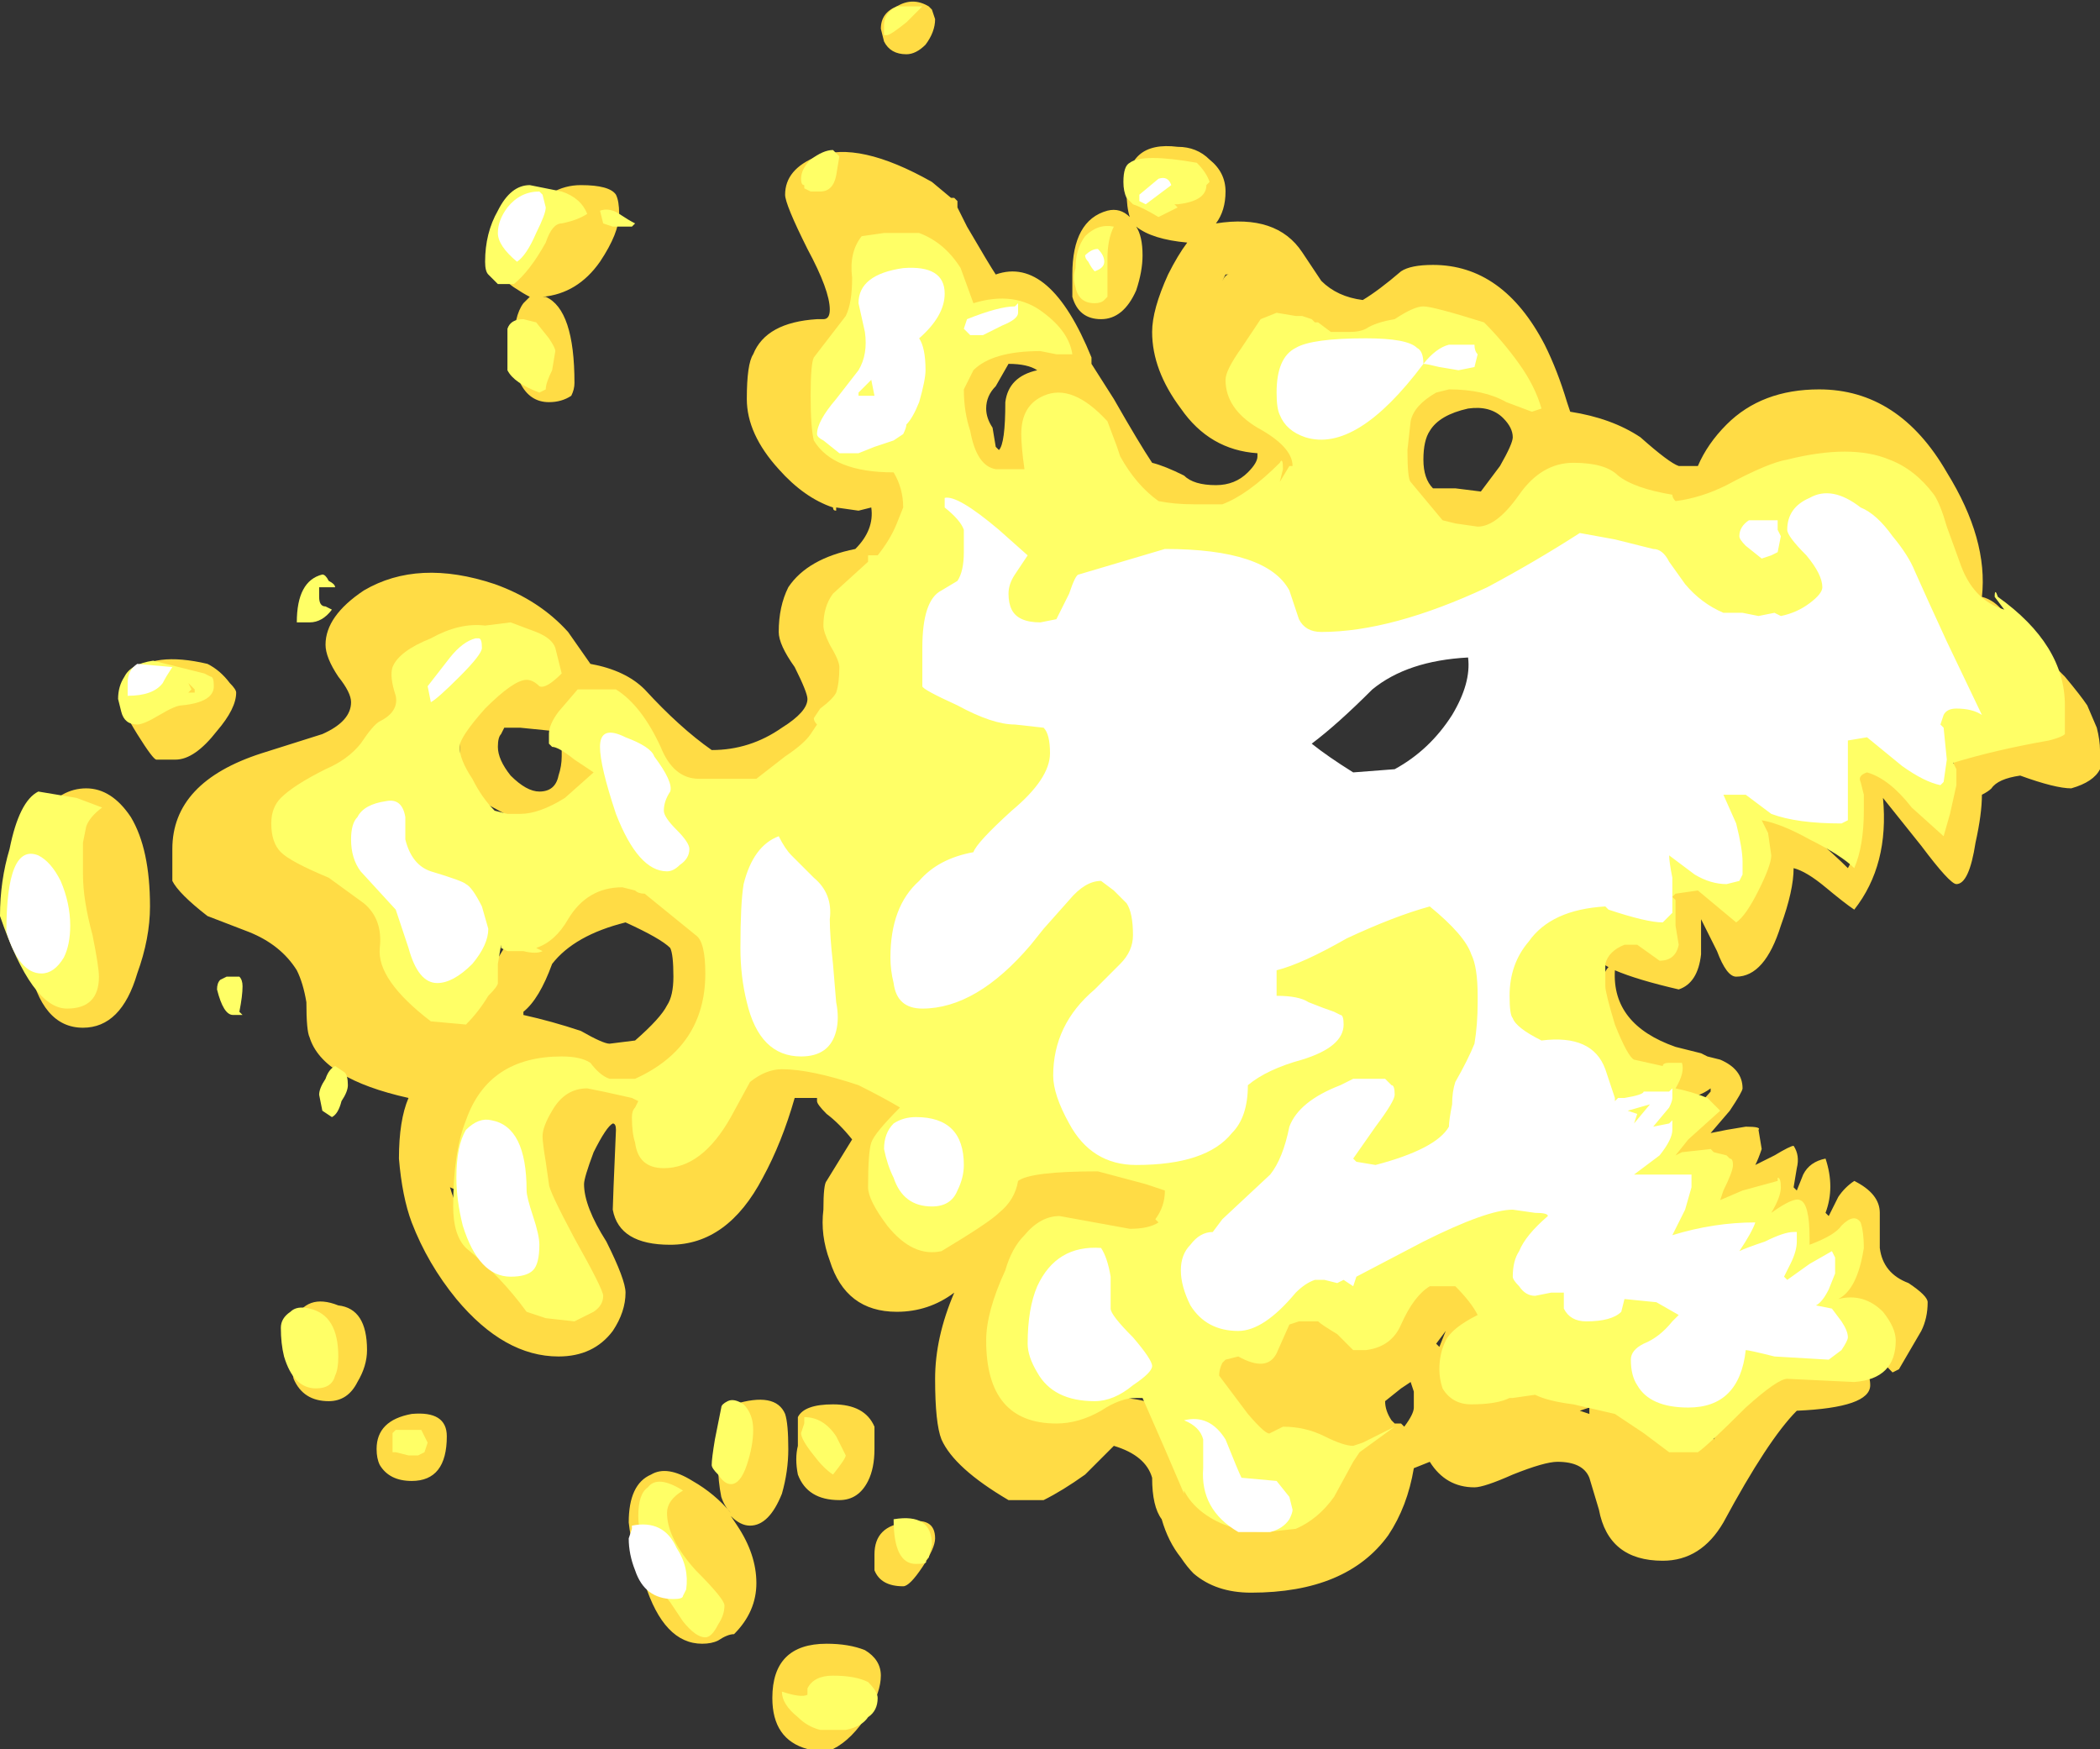 <?xml version="1.0" encoding="UTF-8" standalone="no"?>
<svg xmlns:ffdec="https://www.free-decompiler.com/flash" xmlns:xlink="http://www.w3.org/1999/xlink" ffdec:objectType="shape" height="27.4px" width="32.9px" xmlns="http://www.w3.org/2000/svg">
  <rect width="100%" height="100%" fill="#333333" stroke="none"/>
  <g transform="matrix(1.0, 0.0, 0.0, 1.0, 6.35, 37.35)">
    <path d="M8.25 -37.2 L8.3 -37.05 Q8.3 -36.85 8.15 -36.65 8.0 -36.5 7.85 -36.5 7.6 -36.5 7.5 -36.7 L7.45 -36.9 Q7.45 -37.15 7.7 -37.25 7.95 -37.4 8.2 -37.25 L8.25 -37.2 M3.05 -33.25 Q2.7 -32.75 2.15 -32.7 L2.2 -32.7 Q2.65 -32.5 2.65 -31.35 2.65 -31.25 2.6 -31.15 2.45 -31.05 2.25 -31.05 1.95 -31.05 1.8 -31.35 L1.7 -31.95 Q1.7 -32.4 1.85 -32.6 L1.95 -32.7 Q1.85 -32.75 1.7 -32.85 1.55 -32.95 1.55 -33.05 1.55 -33.5 1.9 -33.95 2.25 -34.45 2.75 -34.45 3.2 -34.45 3.3 -34.3 3.35 -34.2 3.35 -34.0 3.35 -33.7 3.05 -33.25 M5.45 -31.8 Q5.65 -32.3 6.45 -32.35 L6.55 -32.35 Q6.65 -32.35 6.65 -32.5 6.65 -32.8 6.3 -33.45 5.95 -34.15 5.95 -34.3 5.95 -34.7 6.45 -34.9 7.1 -35.15 8.25 -34.5 L8.55 -34.25 8.6 -34.25 8.65 -34.2 8.65 -34.1 8.8 -33.8 Q9.15 -33.2 9.25 -33.05 10.1 -33.35 10.75 -31.75 L10.75 -31.65 11.1 -31.1 Q11.5 -30.4 11.7 -30.1 11.9 -30.05 12.2 -29.9 12.35 -29.75 12.7 -29.75 13.0 -29.75 13.2 -29.95 13.35 -30.1 13.35 -30.2 L13.35 -30.25 Q12.6 -30.3 12.15 -30.95 11.7 -31.55 11.7 -32.15 11.7 -32.5 11.95 -33.05 12.1 -33.35 12.25 -33.55 11.7 -33.6 11.45 -33.8 11.55 -33.65 11.55 -33.35 11.55 -33.1 11.45 -32.8 11.25 -32.35 10.9 -32.35 10.55 -32.35 10.45 -32.7 10.45 -32.85 10.45 -33.05 10.45 -33.9 11.0 -34.05 11.2 -34.1 11.35 -33.95 11.3 -34.1 11.3 -34.35 11.3 -35.15 12.1 -35.05 12.4 -35.05 12.6 -34.85 12.85 -34.65 12.85 -34.35 12.85 -34.05 12.7 -33.85 13.65 -34.0 14.05 -33.4 L14.35 -32.95 Q14.6 -32.7 15.0 -32.65 15.25 -32.8 15.6 -33.1 15.75 -33.2 16.1 -33.2 17.2 -33.2 17.85 -31.95 18.05 -31.55 18.2 -31.05 L18.25 -30.9 Q18.9 -30.8 19.35 -30.5 19.8 -30.1 19.95 -30.05 L20.25 -30.05 Q20.4 -30.4 20.7 -30.7 21.25 -31.25 22.15 -31.25 23.4 -31.25 24.15 -29.95 24.8 -28.9 24.7 -28.0 24.9 -27.95 25.05 -27.75 L25.65 -27.1 26.0 -26.75 Q26.25 -26.45 26.35 -26.3 L26.5 -25.95 Q26.55 -25.75 26.55 -25.6 L26.55 -25.3 Q26.45 -25.1 26.1 -25.0 25.85 -25.0 25.3 -25.2 24.95 -25.15 24.85 -25.0 24.8 -24.95 24.7 -24.9 24.7 -24.6 24.6 -24.15 24.5 -23.5 24.3 -23.5 24.2 -23.5 23.75 -24.1 L23.15 -24.85 Q23.25 -23.8 22.7 -23.1 22.55 -23.2 22.25 -23.45 21.95 -23.7 21.75 -23.75 21.75 -23.4 21.55 -22.85 21.3 -22.05 20.85 -22.05 20.7 -22.05 20.55 -22.45 L20.3 -22.95 20.3 -22.4 Q20.25 -21.95 19.95 -21.85 19.3 -22.0 18.95 -22.15 18.9 -21.3 19.9 -20.95 L20.3 -20.85 20.4 -20.8 20.6 -20.75 Q20.95 -20.6 20.95 -20.3 20.95 -20.25 20.75 -19.95 L20.45 -19.6 20.7 -19.65 21.0 -19.7 Q21.25 -19.7 21.2 -19.65 L21.25 -19.35 Q21.2 -19.2 21.15 -19.1 L21.45 -19.25 Q21.7 -19.4 21.75 -19.4 21.85 -19.25 21.8 -19.05 L21.75 -18.75 21.8 -18.7 21.9 -18.95 Q22.0 -19.15 22.25 -19.2 22.4 -18.75 22.25 -18.35 L22.3 -18.3 22.45 -18.6 Q22.55 -18.75 22.7 -18.85 23.1 -18.65 23.1 -18.35 23.1 -18.0 23.1 -17.8 23.15 -17.4 23.55 -17.25 23.85 -17.05 23.85 -16.95 23.85 -16.7 23.75 -16.5 L23.4 -15.9 23.3 -15.85 Q22.95 -16.2 23.0 -16.3 L22.3 -16.95 22.65 -18.2 21.75 -17.6 21.7 -17.6 21.65 -17.75 Q21.65 -17.9 21.8 -18.1 L21.95 -18.4 21.65 -18.15 21.1 -17.9 20.9 -17.95 21.2 -18.35 20.5 -18.2 20.35 -18.25 20.65 -19.05 19.7 -19.2 20.05 -19.8 20.45 -20.25 20.45 -20.3 Q20.25 -20.15 20.0 -20.15 L19.8 -20.15 19.7 -20.2 19.7 -20.3 19.0 -20.6 18.75 -21.85 Q18.75 -22.1 18.85 -22.2 18.55 -22.35 18.45 -22.6 L19.25 -22.65 19.85 -22.95 19.7 -23.65 19.8 -23.7 19.95 -23.7 20.85 -23.2 21.15 -24.55 21.4 -24.6 22.05 -24.25 Q22.4 -23.95 22.6 -23.75 22.75 -24.0 22.7 -24.5 L22.7 -25.55 24.15 -24.7 24.3 -25.7 25.75 -25.85 22.65 -29.9 20.35 -29.25 16.65 -28.85 15.35 -29.45 15.2 -30.1 Q15.2 -31.55 16.4 -31.75 L17.1 -31.7 16.3 -32.4 15.55 -32.0 Q15.3 -31.9 14.95 -31.9 14.6 -31.9 14.25 -32.1 L13.9 -32.3 13.5 -31.55 Q13.65 -31.35 14.05 -31.05 L14.3 -30.65 Q14.3 -30.6 14.2 -30.5 L13.8 -29.4 11.6 -29.3 8.45 -30.15 8.7 -32.0 Q8.85 -32.2 9.05 -32.3 8.85 -32.4 8.7 -32.45 8.4 -32.7 8.3 -33.05 L8.2 -33.35 7.55 -33.25 Q7.4 -33.1 7.35 -32.5 L7.2 -31.8 Q7.1 -31.4 6.95 -31.2 L7.1 -31.2 7.35 -31.25 7.6 -30.55 7.9 -30.65 8.05 -29.15 6.6 -25.45 4.95 -24.85 Q4.2 -24.85 3.65 -25.4 3.4 -25.7 3.1 -26.1 3.2 -25.45 3.15 -25.1 3.1 -24.55 2.3 -24.2 L1.1 -24.85 Q0.85 -25.25 0.85 -25.7 L1.05 -26.55 1.85 -27.05 0.95 -27.5 -0.5 -25.4 -1.0 -24.2 -0.2 -23.95 1.3 -22.8 Q1.4 -22.6 1.4 -22.25 1.8 -22.95 2.1 -23.2 L3.3 -23.65 4.8 -22.85 4.85 -21.3 4.85 -20.3 Q5.35 -21.0 6.55 -21.0 7.3 -21.0 7.75 -20.55 L8.05 -20.1 Q8.15 -19.9 8.15 -19.7 L8.0 -19.0 7.8 -18.3 7.8 -18.25 Q8.15 -18.4 8.9 -18.95 L10.15 -19.35 Q10.9 -19.35 11.6 -19.05 L12.25 -18.6 11.45 -17.65 11.2 -17.85 10.05 -17.85 9.6 -16.5 Q10.0 -16.55 10.25 -16.25 10.55 -15.9 10.55 -15.25 L11.15 -15.45 Q11.7 -15.45 11.95 -15.2 L12.25 -14.05 Q12.4 -14.45 12.85 -14.7 12.65 -14.8 12.6 -15.05 L12.65 -16.15 Q12.75 -16.4 13.15 -16.55 L13.5 -16.55 Q13.55 -16.75 13.6 -16.8 13.85 -17.05 14.6 -17.1 L15.6 -16.85 Q16.05 -17.4 16.45 -17.4 L17.0 -16.7 18.95 -16.0 Q19.95 -15.55 20.25 -15.3 20.45 -15.1 20.5 -14.8 20.9 -15.75 21.65 -16.05 L22.6 -16.05 Q22.95 -15.95 22.95 -15.65 22.95 -15.3 21.8 -15.25 21.35 -14.8 20.65 -13.5 20.3 -12.9 19.7 -12.9 18.85 -12.9 18.7 -13.7 L18.55 -14.2 Q18.45 -14.45 18.05 -14.45 17.85 -14.45 17.35 -14.25 16.9 -14.05 16.75 -14.05 16.3 -14.05 16.05 -14.45 L15.8 -14.35 Q15.7 -13.75 15.4 -13.3 14.75 -12.4 13.25 -12.4 12.7 -12.4 12.35 -12.7 12.25 -12.8 12.15 -12.95 11.95 -13.2 11.85 -13.55 11.7 -13.75 11.7 -14.2 11.6 -14.55 11.1 -14.7 L10.65 -14.25 Q10.3 -14.0 10.0 -13.85 L9.45 -13.85 Q8.6 -14.35 8.4 -14.8 8.3 -15.05 8.3 -15.75 8.3 -16.4 8.6 -17.1 8.2 -16.8 7.7 -16.8 6.9 -16.8 6.65 -17.6 6.5 -18.0 6.55 -18.4 6.55 -18.8 6.6 -18.85 L7.0 -19.5 Q6.8 -19.75 6.6 -19.9 6.45 -20.05 6.45 -20.1 L6.45 -20.15 6.1 -20.15 Q5.9 -19.45 5.6 -18.9 5.05 -17.85 4.15 -17.85 3.35 -17.85 3.25 -18.4 3.25 -18.5 3.3 -19.65 3.3 -19.75 3.25 -19.75 3.15 -19.7 2.95 -19.3 2.8 -18.9 2.8 -18.8 2.8 -18.45 3.15 -17.9 3.45 -17.3 3.45 -17.1 3.45 -16.8 3.25 -16.5 2.95 -16.1 2.4 -16.1 1.55 -16.1 0.8 -17.0 0.35 -17.55 0.1 -18.2 -0.05 -18.6 -0.1 -19.2 -0.1 -19.8 0.05 -20.15 -1.3 -20.45 -1.5 -21.1 -1.55 -21.2 -1.55 -21.65 -1.6 -21.95 -1.7 -22.15 -1.95 -22.55 -2.45 -22.75 L-3.1 -23.0 Q-3.55 -23.35 -3.65 -23.55 -3.65 -23.65 -3.65 -24.05 -3.65 -25.1 -2.25 -25.55 L-1.3 -25.85 Q-0.85 -26.05 -0.85 -26.35 -0.85 -26.5 -1.05 -26.75 -1.25 -27.05 -1.25 -27.25 -1.25 -27.7 -0.65 -28.1 0.2 -28.6 1.4 -28.2 2.1 -27.95 2.55 -27.45 L2.9 -26.95 Q3.45 -26.85 3.75 -26.55 4.3 -25.95 4.8 -25.6 5.4 -25.6 5.9 -25.95 6.3 -26.2 6.3 -26.4 6.3 -26.5 6.1 -26.9 5.85 -27.25 5.85 -27.45 5.85 -27.85 6.0 -28.15 6.3 -28.6 7.05 -28.75 7.35 -29.05 7.3 -29.4 L7.1 -29.35 6.75 -29.4 6.75 -29.35 Q6.7 -29.35 6.7 -29.4 6.25 -29.55 5.85 -30.0 5.35 -30.55 5.35 -31.1 5.35 -31.65 5.45 -31.8 M9.9 -31.55 Q9.75 -31.65 9.45 -31.65 L9.25 -31.3 Q9.1 -31.15 9.1 -30.95 9.1 -30.8 9.2 -30.65 L9.25 -30.35 9.3 -30.3 Q9.4 -30.4 9.4 -31.05 9.45 -31.45 9.9 -31.55 M12.8 -32.95 Q12.85 -33.05 12.9 -33.05 L12.85 -33.05 12.8 -32.95 M16.05 -30.6 Q15.95 -30.45 15.95 -30.15 15.95 -29.85 16.1 -29.7 L16.45 -29.7 16.85 -29.65 17.15 -30.05 Q17.35 -30.4 17.35 -30.5 17.35 -30.65 17.2 -30.8 17.0 -31.0 16.65 -30.95 16.2 -30.85 16.05 -30.6 M16.2 -16.25 L16.3 -16.5 16.15 -16.3 16.2 -16.25 M15.6 -15.05 L15.65 -15.0 Q15.8 -15.2 15.8 -15.3 L15.8 -15.55 15.75 -15.7 15.6 -15.6 15.35 -15.4 Q15.35 -15.25 15.45 -15.1 L15.5 -15.05 15.6 -15.05 M18.4 -15.25 L18.55 -15.2 18.55 -15.3 18.4 -15.25 M2.3 -25.9 L1.8 -25.95 1.55 -25.95 1.5 -25.85 Q1.45 -25.8 1.45 -25.65 1.45 -25.45 1.65 -25.2 1.9 -24.95 2.1 -24.95 2.35 -24.95 2.4 -25.2 2.45 -25.35 2.45 -25.5 L2.45 -25.75 2.3 -25.9 M1.85 -21.45 Q2.3 -21.35 2.75 -21.2 3.1 -21.0 3.2 -21.0 L3.6 -21.05 Q4.0 -21.4 4.1 -21.6 4.2 -21.75 4.2 -22.05 4.2 -22.4 4.15 -22.5 4.0 -22.65 3.45 -22.9 2.65 -22.7 2.3 -22.25 2.1 -21.7 1.85 -21.5 L1.85 -21.45 M1.1 -18.65 L0.9 -18.7 Q0.8 -18.7 0.7 -18.75 0.8 -18.4 1.1 -17.9 1.6 -17.15 2.35 -16.85 L2.1 -18.45 Q1.85 -18.35 1.55 -18.35 L1.1 -18.65 M0.1 -14.15 Q-0.25 -14.15 -0.4 -14.4 -0.45 -14.5 -0.45 -14.65 -0.45 -15.1 0.1 -15.2 0.65 -15.25 0.65 -14.85 0.65 -14.15 0.1 -14.15 M4.95 -14.85 L5.15 -15.35 Q5.8 -15.55 5.95 -15.2 6.0 -15.05 6.0 -14.65 6.0 -14.3 5.9 -13.95 5.7 -13.45 5.4 -13.45 5.25 -13.45 5.1 -13.6 L5.2 -13.45 Q5.5 -13.0 5.5 -12.55 5.5 -12.1 5.15 -11.75 5.05 -11.75 4.9 -11.65 4.8 -11.6 4.65 -11.6 4.05 -11.6 3.75 -12.55 3.55 -13.05 3.5 -13.5 3.5 -14.1 3.85 -14.25 4.1 -14.4 4.5 -14.15 4.85 -13.95 5.1 -13.65 5.0 -13.75 4.95 -13.9 4.9 -14.15 4.9 -14.4 L4.95 -14.85 M6.7 -15.35 Q7.2 -15.35 7.35 -15.0 L7.35 -14.65 Q7.35 -14.35 7.25 -14.15 7.1 -13.85 6.8 -13.85 6.3 -13.85 6.15 -14.25 6.1 -14.5 6.15 -14.7 L6.15 -15.15 Q6.25 -15.35 6.7 -15.35 M7.35 -13.0 Q7.35 -13.45 7.85 -13.5 8.3 -13.6 8.3 -13.25 8.3 -13.1 8.1 -12.8 7.9 -12.5 7.8 -12.5 7.45 -12.5 7.35 -12.75 7.35 -12.85 7.35 -13.0 M7.2 -11.5 Q7.45 -11.35 7.45 -11.1 7.45 -10.85 7.25 -10.5 7.0 -10.1 6.7 -9.95 L6.3 -9.95 Q5.75 -10.1 5.75 -10.75 5.75 -11.6 6.6 -11.6 6.95 -11.6 7.2 -11.5 M-2.65 -26.5 Q-2.65 -26.25 -2.95 -25.9 -3.3 -25.45 -3.6 -25.45 L-3.9 -25.45 Q-3.95 -25.45 -4.2 -25.85 -4.45 -26.25 -4.45 -26.4 L-4.45 -26.55 Q-4.4 -26.7 -4.3 -26.8 -3.95 -27.15 -3.1 -26.95 -2.9 -26.85 -2.75 -26.65 -2.65 -26.55 -2.65 -26.5 M-4.0 -23.15 Q-4.0 -22.65 -4.2 -22.1 -4.45 -21.25 -5.05 -21.25 -5.7 -21.25 -5.9 -22.25 L-6.0 -23.35 Q-6.0 -24.1 -5.7 -24.6 -5.4 -25.0 -5.0 -25.0 -4.6 -25.0 -4.3 -24.55 -4.0 -24.05 -4.0 -23.15 M-0.6 -16.2 Q-0.6 -15.95 -0.75 -15.7 -0.9 -15.4 -1.2 -15.4 -1.6 -15.4 -1.75 -15.75 -1.8 -15.95 -1.8 -16.15 L-1.75 -16.65 Q-1.55 -17.1 -1.05 -16.9 -0.6 -16.85 -0.6 -16.2" fill="#ffdc45" fill-rule="evenodd" stroke="none"/>
    <path d="M23.95 -29.6 Q24.05 -29.45 24.15 -29.1 L24.35 -28.55 Q24.55 -27.95 25.05 -27.8 L24.9 -28.0 Q24.9 -28.15 24.95 -28.0 26.0 -27.25 26.0 -26.3 26.0 -25.95 26.0 -25.85 25.95 -25.8 25.75 -25.75 24.9 -25.6 24.25 -25.4 L24.3 -25.3 24.3 -25.05 24.2 -24.6 24.1 -24.25 23.6 -24.7 Q23.25 -25.15 22.9 -25.25 22.75 -25.2 22.8 -25.1 L22.85 -24.9 22.85 -24.65 Q22.85 -24.1 22.7 -23.75 22.5 -23.95 22.0 -24.2 21.55 -24.45 21.25 -24.5 L21.35 -24.3 21.4 -23.95 Q21.4 -23.8 21.2 -23.4 21.0 -23.0 20.85 -22.9 L20.25 -23.4 19.9 -23.35 19.85 -23.3 19.9 -23.25 19.9 -22.85 19.95 -22.55 Q19.9 -22.3 19.65 -22.3 L19.3 -22.55 19.1 -22.55 Q18.85 -22.45 18.8 -22.25 18.8 -22.15 18.8 -21.9 18.8 -21.8 18.95 -21.3 19.15 -20.8 19.25 -20.75 L19.7 -20.65 Q19.7 -20.7 19.8 -20.7 L20.0 -20.7 Q20.05 -20.55 19.9 -20.3 20.15 -20.25 20.4 -20.15 L20.6 -19.95 20.1 -19.5 19.9 -19.25 20.0 -19.3 20.45 -19.35 20.5 -19.3 20.7 -19.25 20.75 -19.2 Q20.8 -19.2 20.8 -19.1 20.8 -19.0 20.65 -18.7 L20.6 -18.55 20.95 -18.7 21.5 -18.85 21.5 -18.9 Q21.55 -18.9 21.55 -18.75 21.55 -18.6 21.4 -18.35 21.75 -18.6 21.85 -18.55 22.0 -18.5 22.0 -17.95 L22.0 -17.85 Q22.4 -18.0 22.5 -18.15 22.7 -18.35 22.8 -18.2 22.85 -18.05 22.85 -17.8 22.75 -17.15 22.45 -17.0 22.85 -17.1 23.15 -16.8 23.35 -16.55 23.35 -16.35 23.35 -15.75 22.7 -15.7 L21.65 -15.75 Q21.5 -15.75 21.0 -15.3 20.4 -14.7 20.25 -14.6 L19.8 -14.6 19.4 -14.9 18.95 -15.2 18.3 -15.35 Q17.9 -15.4 17.7 -15.5 L17.35 -15.45 17.3 -15.45 Q17.1 -15.35 16.7 -15.35 16.4 -15.35 16.25 -15.6 16.2 -15.75 16.2 -15.9 16.2 -16.15 16.3 -16.35 16.4 -16.55 16.8 -16.75 16.7 -16.95 16.45 -17.2 L16.05 -17.2 Q15.8 -17.05 15.6 -16.6 15.45 -16.25 15.05 -16.2 L14.85 -16.2 14.6 -16.45 Q14.35 -16.6 14.3 -16.65 L14.0 -16.65 13.85 -16.6 13.65 -16.15 Q13.5 -15.85 13.05 -16.1 L12.85 -16.05 12.8 -16.0 Q12.75 -15.9 12.75 -15.8 L13.2 -15.2 Q13.5 -14.85 13.55 -14.9 L13.75 -15.0 Q14.1 -15.0 14.4 -14.85 14.7 -14.7 14.85 -14.7 L15.0 -14.75 15.5 -15.0 14.95 -14.6 14.85 -14.45 14.55 -13.9 Q14.3 -13.55 13.95 -13.4 L13.5 -13.35 Q12.9 -13.35 12.5 -13.65 12.3 -13.8 12.2 -14.0 L12.2 -13.95 11.9 -14.65 11.55 -15.45 11.45 -15.45 Q11.2 -15.45 10.9 -15.25 10.55 -15.05 10.2 -15.05 9.1 -15.05 9.1 -16.35 9.1 -16.8 9.4 -17.45 9.5 -17.8 9.7 -18.0 9.95 -18.3 10.25 -18.3 L11.35 -18.1 Q11.65 -18.1 11.8 -18.2 L11.75 -18.25 Q11.9 -18.45 11.9 -18.7 11.75 -18.75 11.6 -18.8 L10.85 -19.0 Q9.8 -19.0 9.6 -18.85 9.55 -18.55 9.3 -18.35 9.15 -18.2 8.4 -17.75 7.95 -17.65 7.55 -18.15 7.25 -18.55 7.25 -18.75 7.25 -19.3 7.3 -19.45 7.35 -19.6 7.75 -20.0 7.5 -20.15 7.1 -20.35 6.35 -20.6 5.9 -20.6 5.65 -20.6 5.4 -20.4 L5.1 -19.85 Q4.65 -19.05 4.05 -19.05 3.65 -19.05 3.6 -19.45 3.55 -19.6 3.55 -19.85 3.55 -19.95 3.6 -20.0 L3.65 -20.1 3.55 -20.15 3.1 -20.25 2.85 -20.3 Q2.5 -20.3 2.3 -19.95 2.15 -19.7 2.15 -19.55 2.15 -19.45 2.2 -19.15 L2.25 -18.8 Q2.25 -18.7 2.65 -17.95 3.1 -17.15 3.1 -17.05 3.1 -16.9 2.95 -16.8 L2.65 -16.65 2.2 -16.7 1.9 -16.8 Q1.5 -17.35 0.95 -17.8 0.75 -18.0 0.75 -18.45 0.75 -19.3 0.95 -19.8 1.3 -20.8 2.45 -20.8 2.75 -20.8 2.9 -20.7 3.05 -20.5 3.2 -20.45 L3.6 -20.45 Q4.7 -20.95 4.7 -22.1 4.7 -22.6 4.55 -22.7 L3.75 -23.35 Q3.65 -23.35 3.6 -23.4 L3.4 -23.45 Q2.85 -23.45 2.55 -22.95 2.35 -22.6 2.05 -22.5 L2.15 -22.45 Q2.05 -22.4 1.85 -22.45 L1.6 -22.45 1.5 -22.5 1.5 -22.55 1.45 -22.25 1.45 -21.95 Q1.45 -21.9 1.3 -21.75 1.15 -21.5 0.95 -21.3 L0.4 -21.35 Q-0.45 -22.0 -0.4 -22.5 -0.35 -22.95 -0.65 -23.2 L-1.2 -23.6 Q-1.8 -23.85 -1.95 -24.0 -2.1 -24.15 -2.1 -24.45 -2.1 -24.7 -1.95 -24.85 -1.75 -25.05 -1.25 -25.3 -0.9 -25.45 -0.7 -25.7 -0.5 -26.0 -0.4 -26.05 -0.1 -26.2 -0.15 -26.45 -0.25 -26.75 -0.2 -26.9 -0.1 -27.15 0.4 -27.35 0.85 -27.6 1.25 -27.55 L1.65 -27.6 2.05 -27.45 Q2.3 -27.35 2.35 -27.2 L2.45 -26.8 Q2.2 -26.55 2.1 -26.6 2.0 -26.7 1.9 -26.7 1.7 -26.7 1.25 -26.25 0.85 -25.8 0.85 -25.65 0.85 -25.45 1.05 -25.15 1.2 -24.85 1.4 -24.65 L1.6 -24.6 1.8 -24.6 Q2.1 -24.6 2.5 -24.85 L2.95 -25.25 2.65 -25.45 Q2.4 -25.65 2.3 -25.65 L2.25 -25.7 2.25 -25.85 Q2.25 -26.0 2.4 -26.2 L2.7 -26.55 3.3 -26.55 Q3.7 -26.3 4.0 -25.65 4.2 -25.15 4.6 -25.15 L5.5 -25.15 5.95 -25.5 Q6.25 -25.7 6.35 -25.85 L6.45 -26.0 Q6.4 -26.05 6.4 -26.1 L6.5 -26.25 Q6.7 -26.4 6.75 -26.5 6.8 -26.65 6.8 -26.9 6.8 -27.0 6.65 -27.25 6.55 -27.45 6.55 -27.55 6.55 -27.85 6.7 -28.05 L7.25 -28.55 7.25 -28.65 7.4 -28.65 Q7.6 -28.9 7.7 -29.15 L7.8 -29.4 Q7.8 -29.7 7.65 -29.95 6.7 -29.95 6.4 -30.45 6.35 -30.65 6.35 -31.15 6.35 -31.65 6.4 -31.75 L6.9 -32.4 Q7.0 -32.6 7.0 -33.0 6.95 -33.4 7.15 -33.65 L7.5 -33.7 8.05 -33.7 Q8.45 -33.55 8.7 -33.15 L8.9 -32.6 Q9.55 -32.8 10.0 -32.45 10.4 -32.15 10.45 -31.8 L10.2 -31.8 9.95 -31.85 Q9.2 -31.85 8.9 -31.55 L8.75 -31.25 Q8.75 -30.9 8.85 -30.6 8.95 -30.05 9.25 -30.0 L9.7 -30.0 Q9.65 -30.35 9.65 -30.55 9.65 -31.0 10.0 -31.15 10.45 -31.35 11.0 -30.75 L11.15 -30.35 11.2 -30.2 Q11.45 -29.75 11.8 -29.5 12.05 -29.45 12.35 -29.45 L12.8 -29.45 Q13.2 -29.6 13.7 -30.1 13.75 -30.2 13.75 -30.0 L13.7 -29.8 13.85 -30.05 13.9 -30.05 Q13.9 -30.35 13.35 -30.65 12.85 -30.95 12.85 -31.4 12.85 -31.55 13.1 -31.9 L13.4 -32.35 13.65 -32.45 13.95 -32.4 14.05 -32.4 14.2 -32.35 14.25 -32.3 14.3 -32.3 14.5 -32.15 14.8 -32.15 Q14.95 -32.15 15.05 -32.2 15.2 -32.3 15.5 -32.35 15.8 -32.55 15.95 -32.55 16.1 -32.55 16.9 -32.3 17.2 -32.0 17.45 -31.65 17.7 -31.3 17.8 -30.95 L17.65 -30.9 17.25 -31.05 Q16.9 -31.25 16.35 -31.25 L16.15 -31.2 Q15.8 -31.0 15.75 -30.75 L15.7 -30.3 Q15.7 -29.85 15.75 -29.8 L16.25 -29.2 16.45 -29.15 16.8 -29.1 Q17.1 -29.1 17.45 -29.6 17.8 -30.1 18.3 -30.1 18.8 -30.1 19.0 -29.9 19.25 -29.7 19.85 -29.6 19.85 -29.55 19.9 -29.5 20.3 -29.55 20.7 -29.75 21.35 -30.1 21.65 -30.15 22.65 -30.4 23.25 -30.15 23.65 -30.0 23.95 -29.6 M7.85 -37.0 Q7.6 -36.8 7.55 -36.8 L7.5 -36.8 7.5 -36.95 Q7.5 -37.15 7.7 -37.25 L8.1 -37.25 7.85 -37.0 M3.25 -33.8 L3.1 -33.85 3.05 -34.05 Q3.2 -34.1 3.35 -34.0 3.5 -33.9 3.6 -33.85 L3.55 -33.8 3.25 -33.8 M2.45 -34.35 Q2.75 -34.25 2.85 -34.0 2.7 -33.9 2.45 -33.85 2.3 -33.85 2.2 -33.55 1.95 -33.1 1.7 -32.9 L1.45 -32.9 1.3 -33.05 Q1.25 -33.1 1.25 -33.25 1.25 -33.7 1.45 -34.05 1.65 -34.45 1.95 -34.45 L2.45 -34.35 M2.05 -32.3 L2.25 -32.05 Q2.35 -31.9 2.35 -31.85 L2.3 -31.55 Q2.2 -31.35 2.2 -31.25 L2.1 -31.2 Q1.7 -31.35 1.6 -31.55 1.6 -31.65 1.6 -31.9 1.6 -32.1 1.6 -32.2 1.65 -32.35 1.85 -32.35 L2.05 -32.3 M11.25 -34.5 Q11.25 -34.75 11.35 -34.8 11.55 -34.95 12.4 -34.8 12.55 -34.65 12.6 -34.5 L12.55 -34.45 Q12.55 -34.2 12.1 -34.15 L12.05 -34.15 12.1 -34.1 11.8 -33.95 Q11.55 -34.1 11.4 -34.15 L11.3 -34.25 Q11.25 -34.35 11.25 -34.5 M11.1 -33.8 Q11.0 -33.6 11.0 -33.3 L11.0 -32.7 10.95 -32.65 Q10.9 -32.6 10.8 -32.6 10.55 -32.6 10.5 -32.85 10.45 -33.0 10.5 -33.15 10.5 -33.45 10.65 -33.65 10.85 -33.85 11.1 -33.8 M6.8 -34.9 L6.75 -34.6 Q6.7 -34.35 6.5 -34.35 L6.35 -34.35 6.25 -34.4 6.25 -34.45 Q6.2 -34.45 6.2 -34.55 6.2 -34.7 6.35 -34.85 6.55 -35.0 6.7 -35.0 L6.8 -34.9 M9.85 -30.0 L9.85 -30.0 M16.05 -27.1 L14.8 -26.5 14.05 -25.75 14.9 -25.2 Q15.9 -25.2 16.4 -25.9 L16.7 -26.75 16.7 -27.0 Q16.65 -27.15 16.5 -27.25 L16.05 -27.1 M20.45 -18.2 L20.45 -18.2 M0.25 -14.95 L0.35 -14.75 0.3 -14.6 0.2 -14.55 0.05 -14.55 -0.15 -14.6 -0.2 -14.6 -0.2 -14.9 -0.15 -14.95 0.25 -14.95 M5.35 -14.4 Q5.25 -14.1 5.1 -14.1 5.0 -14.1 4.9 -14.25 4.8 -14.35 4.8 -14.4 4.8 -14.5 4.85 -14.8 L4.95 -15.3 Q4.95 -15.35 5.05 -15.4 5.15 -15.45 5.3 -15.35 5.45 -15.2 5.45 -14.95 5.45 -14.7 5.35 -14.4 M6.7 -14.25 Q6.55 -14.35 6.4 -14.55 6.2 -14.8 6.2 -14.9 L6.25 -15.05 6.25 -15.15 Q6.55 -15.15 6.75 -14.85 L6.9 -14.55 Q6.9 -14.5 6.7 -14.25 M8.2 -12.95 L8.15 -12.9 Q8.2 -12.85 8.0 -12.85 7.65 -12.85 7.65 -13.55 8.25 -13.65 8.25 -13.15 L8.2 -12.95 M6.3 -10.8 L6.3 -10.9 Q6.4 -11.1 6.7 -11.1 7.05 -11.1 7.25 -11.0 7.4 -10.85 7.4 -10.75 7.4 -10.55 7.25 -10.45 7.15 -10.3 6.9 -10.25 L6.5 -10.25 Q6.3 -10.3 6.15 -10.45 5.9 -10.65 5.9 -10.85 6.2 -10.75 6.3 -10.8 M3.7 -13.2 Q3.65 -13.45 3.65 -13.6 3.65 -13.95 3.8 -14.05 3.95 -14.25 4.35 -14.0 4.1 -13.85 4.1 -13.65 4.1 -13.25 4.55 -12.75 5.0 -12.3 5.0 -12.2 5.0 -12.05 4.9 -11.9 4.8 -11.7 4.7 -11.7 4.55 -11.7 4.35 -11.95 L4.15 -12.25 3.95 -12.5 3.7 -13.2 M-1.1 -28.15 L-1.35 -28.15 -1.35 -28.0 Q-1.35 -27.85 -1.25 -27.85 L-1.15 -27.8 Q-1.3 -27.6 -1.5 -27.6 L-1.7 -27.6 Q-1.7 -28.25 -1.3 -28.35 -1.25 -28.35 -1.2 -28.25 -1.1 -28.2 -1.1 -28.15 M-3.4 -26.65 L-3.35 -26.55 -3.4 -26.5 -3.3 -26.5 -3.3 -26.55 -3.4 -26.65 M-3.0 -26.6 Q-3.0 -26.35 -3.5 -26.3 -3.6 -26.3 -3.85 -26.15 -4.1 -26.0 -4.2 -26.0 -4.4 -26.0 -4.45 -26.2 L-4.5 -26.4 Q-4.5 -26.6 -4.4 -26.75 -4.3 -26.95 -3.95 -27.0 L-3.15 -26.8 -3.05 -26.75 Q-3.0 -26.75 -3.0 -26.6 M-5.15 -24.85 L-4.75 -24.7 Q-4.95 -24.55 -5.0 -24.4 L-5.05 -24.15 -5.05 -23.65 Q-5.05 -23.25 -4.9 -22.7 -4.8 -22.2 -4.8 -22.05 -4.8 -21.55 -5.3 -21.55 -5.85 -21.55 -6.35 -23.0 -6.35 -23.55 -6.2 -24.05 -6.05 -24.8 -5.75 -24.95 L-5.15 -24.85 M-2.9 -22.0 L-2.8 -22.05 -2.6 -22.05 Q-2.55 -22.0 -2.55 -21.9 -2.55 -21.75 -2.6 -21.5 L-2.55 -21.45 -2.7 -21.45 Q-2.85 -21.45 -2.95 -21.85 -2.95 -21.95 -2.9 -22.0 M-0.95 -20.55 Q-0.9 -20.5 -0.9 -20.35 -0.9 -20.25 -1.0 -20.1 -1.05 -19.9 -1.15 -19.85 L-1.3 -19.95 -1.35 -20.2 Q-1.35 -20.3 -1.25 -20.45 -1.2 -20.6 -1.1 -20.65 L-0.95 -20.55 M-1.95 -16.55 Q-1.95 -16.7 -1.8 -16.8 -1.7 -16.9 -1.5 -16.85 -1.05 -16.75 -1.05 -16.1 -1.05 -15.9 -1.1 -15.8 -1.15 -15.6 -1.4 -15.6 -1.75 -15.6 -1.9 -16.1 -1.95 -16.3 -1.95 -16.55" fill="#ffff66" fill-rule="evenodd" stroke="none"/>
    <path d="M23.65 -28.4 Q23.85 -27.95 24.15 -27.3 L24.7 -26.15 Q24.55 -26.25 24.3 -26.25 24.15 -26.25 24.1 -26.15 L24.05 -26.0 24.1 -25.95 24.15 -25.45 24.1 -25.1 24.05 -25.05 Q23.8 -25.1 23.45 -25.35 L22.9 -25.8 22.6 -25.75 22.6 -24.5 22.5 -24.45 Q21.8 -24.45 21.4 -24.6 L21.0 -24.9 20.65 -24.9 20.85 -24.45 Q20.95 -24.05 20.95 -23.85 L20.95 -23.65 20.9 -23.55 20.7 -23.5 Q20.45 -23.5 20.2 -23.65 L19.8 -23.95 Q19.8 -23.85 19.85 -23.6 L19.85 -23.25 Q19.85 -23.1 19.85 -23.05 L19.7 -22.9 Q19.45 -22.9 18.85 -23.1 L18.8 -23.15 Q17.95 -23.1 17.6 -22.6 17.3 -22.25 17.3 -21.75 17.3 -21.45 17.35 -21.4 17.4 -21.25 17.8 -21.05 18.6 -21.15 18.8 -20.6 L18.95 -20.15 18.95 -20.1 19.0 -20.15 19.1 -20.15 Q19.4 -20.2 19.4 -20.25 L19.8 -20.25 19.85 -20.3 19.85 -20.15 Q19.85 -20.1 19.8 -20.0 L19.55 -19.7 19.8 -19.75 19.85 -19.8 19.85 -19.65 Q19.85 -19.5 19.65 -19.25 L19.25 -18.95 20.15 -18.95 20.15 -18.75 20.05 -18.4 19.85 -18.0 Q20.5 -18.2 21.15 -18.2 21.1 -18.05 20.9 -17.75 21.0 -17.8 21.3 -17.9 21.6 -18.05 21.75 -18.05 L21.8 -18.05 21.8 -17.9 Q21.8 -17.75 21.7 -17.55 L21.6 -17.35 21.65 -17.3 22.0 -17.55 22.35 -17.75 22.4 -17.65 22.4 -17.4 22.3 -17.15 Q22.2 -16.95 22.1 -16.9 L22.35 -16.85 22.5 -16.65 Q22.6 -16.5 22.6 -16.4 22.6 -16.35 22.5 -16.2 L22.3 -16.05 21.45 -16.1 Q21.05 -16.2 21.0 -16.2 20.9 -15.3 20.1 -15.3 19.5 -15.3 19.3 -15.65 19.2 -15.8 19.2 -16.05 19.2 -16.2 19.4 -16.3 19.65 -16.4 19.85 -16.65 L19.95 -16.75 19.6 -16.95 19.1 -17.0 19.05 -16.8 Q18.9 -16.65 18.5 -16.65 18.25 -16.65 18.15 -16.85 L18.15 -17.1 17.95 -17.1 17.7 -17.05 Q17.55 -17.05 17.45 -17.2 17.35 -17.3 17.35 -17.35 17.35 -17.6 17.45 -17.75 17.55 -18.0 17.9 -18.3 17.9 -18.35 17.7 -18.35 L17.35 -18.4 Q16.95 -18.4 15.95 -17.9 L14.9 -17.35 14.85 -17.2 14.7 -17.3 14.6 -17.25 14.4 -17.3 14.25 -17.3 Q14.1 -17.25 13.95 -17.1 13.45 -16.5 13.05 -16.5 12.55 -16.5 12.3 -16.9 12.15 -17.2 12.15 -17.45 12.15 -17.7 12.3 -17.85 12.45 -18.05 12.65 -18.05 L12.8 -18.25 13.55 -18.95 Q13.75 -19.2 13.85 -19.7 14.0 -20.1 14.65 -20.35 L14.85 -20.45 15.35 -20.45 15.45 -20.35 Q15.5 -20.35 15.5 -20.2 15.5 -20.1 15.2 -19.7 L14.85 -19.2 14.9 -19.15 15.2 -19.1 Q16.15 -19.35 16.35 -19.7 16.35 -19.8 16.4 -20.05 16.4 -20.25 16.45 -20.4 16.65 -20.75 16.75 -21.0 16.8 -21.3 16.8 -21.65 L16.8 -21.75 Q16.8 -22.2 16.7 -22.4 16.6 -22.7 16.05 -23.15 15.5 -23.0 14.75 -22.65 14.05 -22.25 13.65 -22.15 L13.65 -21.75 Q14.0 -21.75 14.15 -21.65 14.4 -21.55 14.55 -21.5 L14.65 -21.45 Q14.7 -21.45 14.7 -21.3 14.7 -20.95 14.05 -20.75 13.5 -20.6 13.2 -20.35 13.2 -19.85 12.95 -19.6 12.55 -19.1 11.45 -19.1 10.75 -19.1 10.4 -19.75 10.15 -20.2 10.15 -20.5 10.15 -21.3 10.8 -21.85 L11.2 -22.25 Q11.4 -22.45 11.4 -22.7 11.4 -23.05 11.3 -23.2 L11.1 -23.4 10.9 -23.55 Q10.65 -23.55 10.4 -23.25 L10.0 -22.8 9.8 -22.55 Q8.95 -21.55 8.1 -21.55 7.7 -21.55 7.65 -21.95 7.6 -22.15 7.6 -22.35 7.6 -23.15 8.05 -23.55 8.35 -23.9 8.9 -24.0 8.95 -24.15 9.5 -24.65 10.1 -25.15 10.1 -25.55 10.1 -25.85 10.0 -25.95 L9.55 -26.0 Q9.2 -26.0 8.65 -26.3 8.1 -26.55 8.1 -26.6 8.1 -26.75 8.1 -27.2 8.1 -27.95 8.4 -28.1 L8.65 -28.25 Q8.75 -28.4 8.75 -28.7 L8.75 -29.05 Q8.7 -29.2 8.45 -29.4 L8.45 -29.55 Q8.65 -29.6 9.3 -29.05 L9.75 -28.65 9.55 -28.35 Q9.45 -28.2 9.45 -28.05 9.45 -27.9 9.5 -27.8 9.6 -27.6 9.95 -27.6 L10.2 -27.65 10.4 -28.05 Q10.5 -28.35 10.55 -28.35 L11.9 -28.75 Q13.5 -28.75 13.85 -28.1 L14.0 -27.65 Q14.1 -27.45 14.35 -27.45 15.45 -27.45 16.95 -28.15 17.7 -28.55 18.4 -29.0 L18.95 -28.9 19.55 -28.75 Q19.7 -28.75 19.8 -28.55 L20.05 -28.2 Q20.3 -27.9 20.65 -27.75 L20.95 -27.75 21.2 -27.7 21.45 -27.75 21.55 -27.7 Q21.8 -27.75 22.0 -27.9 22.2 -28.05 22.2 -28.15 22.2 -28.35 21.95 -28.65 21.65 -28.95 21.65 -29.05 21.65 -29.4 22.0 -29.55 22.35 -29.75 22.8 -29.4 23.05 -29.3 23.3 -28.95 23.55 -28.65 23.65 -28.4 M2.15 -34.3 L2.2 -34.1 Q2.2 -34.0 2.05 -33.7 1.9 -33.35 1.75 -33.25 1.45 -33.5 1.45 -33.7 1.45 -33.9 1.6 -34.1 1.8 -34.35 2.1 -34.35 L2.15 -34.3 M11.5 -34.3 L11.8 -34.55 Q11.95 -34.6 12.0 -34.45 L11.6 -34.15 11.5 -34.2 11.5 -34.3 M8.8 -32.35 Q9.3 -32.55 9.55 -32.55 L9.6 -32.6 9.6 -32.45 Q9.6 -32.35 9.35 -32.25 L9.05 -32.1 8.85 -32.1 8.75 -32.2 8.8 -32.35 M10.95 -33.25 Q10.95 -33.15 10.8 -33.1 10.75 -33.15 10.7 -33.25 10.65 -33.3 10.65 -33.35 10.75 -33.45 10.85 -33.45 10.95 -33.35 10.95 -33.25 M8.05 -32.05 Q8.15 -31.9 8.15 -31.55 8.15 -31.4 8.05 -31.05 7.95 -30.8 7.85 -30.7 7.85 -30.65 7.8 -30.55 L7.65 -30.45 7.35 -30.35 7.1 -30.25 6.8 -30.25 6.55 -30.45 Q6.45 -30.5 6.45 -30.55 6.45 -30.75 6.75 -31.1 L7.1 -31.55 Q7.25 -31.8 7.2 -32.15 L7.1 -32.6 Q7.1 -33.05 7.8 -33.15 8.45 -33.2 8.45 -32.75 8.45 -32.4 8.05 -32.05 M7.3 -31.4 L7.1 -31.2 7.1 -31.15 7.35 -31.15 7.3 -31.4 M15.85 -31.9 Q15.95 -31.85 15.95 -31.65 14.9 -30.25 14.1 -30.5 13.8 -30.6 13.7 -30.85 13.65 -30.95 13.65 -31.2 13.65 -31.75 13.95 -31.9 14.2 -32.05 15.05 -32.05 15.7 -32.05 15.85 -31.9 M16.75 -31.95 Q16.75 -31.85 16.8 -31.8 L16.75 -31.6 16.5 -31.55 16.2 -31.6 Q16.0 -31.65 15.95 -31.65 16.15 -31.9 16.35 -31.95 L16.75 -31.95 M21.5 -29.2 L21.5 -29.05 21.55 -28.95 21.5 -28.7 21.4 -28.65 21.25 -28.6 21.0 -28.8 Q20.9 -28.9 20.9 -28.95 20.9 -29.1 21.05 -29.2 L21.5 -29.2 M15.5 -25.3 Q16.05 -25.6 16.4 -26.15 16.7 -26.65 16.65 -27.05 15.7 -27.0 15.15 -26.55 14.6 -26.0 14.2 -25.7 14.45 -25.5 14.85 -25.25 L15.5 -25.3 M12.5 -14.8 Q12.45 -15.0 12.2 -15.1 12.6 -15.2 12.85 -14.8 13.05 -14.3 13.1 -14.2 L13.65 -14.15 13.85 -13.9 13.9 -13.7 Q13.9 -13.65 13.85 -13.55 13.75 -13.4 13.55 -13.35 L13.05 -13.35 Q12.45 -13.7 12.5 -14.35 L12.5 -14.8 M19.3 -19.9 L19.25 -19.75 19.5 -20.05 19.15 -19.95 19.3 -19.9 M6.4 -23.6 Q6.7 -23.35 6.65 -22.95 6.65 -22.7 6.7 -22.25 L6.75 -21.65 Q6.8 -21.4 6.75 -21.2 6.65 -20.8 6.2 -20.8 5.55 -20.8 5.35 -21.65 5.25 -22.05 5.25 -22.5 5.25 -23.2 5.3 -23.5 5.45 -24.1 5.85 -24.25 5.95 -24.05 6.05 -23.95 L6.4 -23.6 M4.15 -24.95 Q4.05 -24.8 4.05 -24.65 4.05 -24.55 4.25 -24.35 4.45 -24.15 4.45 -24.05 4.45 -23.9 4.3 -23.8 4.2 -23.7 4.1 -23.7 3.65 -23.7 3.3 -24.6 3.05 -25.35 3.05 -25.65 3.05 -26.0 3.45 -25.8 3.85 -25.65 3.9 -25.5 4.2 -25.1 4.15 -24.95 M1.15 -27.35 Q1.2 -27.35 1.2 -27.2 1.2 -27.1 0.85 -26.75 0.5 -26.4 0.4 -26.35 L0.35 -26.6 0.7 -27.05 Q0.9 -27.3 1.1 -27.35 L1.15 -27.35 M1.3 -22.8 Q1.3 -22.55 1.05 -22.25 0.75 -21.95 0.5 -21.95 0.2 -21.95 0.05 -22.5 L-0.15 -23.1 -0.7 -23.7 Q-0.85 -23.9 -0.85 -24.2 -0.85 -24.45 -0.75 -24.55 -0.65 -24.75 -0.3 -24.8 -0.05 -24.85 0.0 -24.55 L0.0 -24.2 Q0.1 -23.8 0.4 -23.7 0.9 -23.55 0.95 -23.5 1.05 -23.45 1.2 -23.15 L1.3 -22.8 M0.8 -18.9 Q0.8 -19.4 0.95 -19.65 1.15 -19.85 1.35 -19.8 1.9 -19.7 1.9 -18.7 1.9 -18.6 2.0 -18.3 2.1 -18.0 2.1 -17.85 2.1 -17.55 2.0 -17.45 1.9 -17.35 1.65 -17.35 1.15 -17.35 0.9 -18.15 0.8 -18.55 0.8 -18.9 M8.25 -18.45 Q7.8 -18.45 7.65 -18.9 7.55 -19.1 7.5 -19.35 7.5 -19.6 7.65 -19.75 7.8 -19.85 8.0 -19.85 8.75 -19.85 8.75 -19.1 8.75 -18.9 8.65 -18.7 8.55 -18.45 8.25 -18.45 M11.4 -16.4 Q11.7 -16.05 11.7 -15.95 11.7 -15.85 11.4 -15.65 11.1 -15.4 10.8 -15.4 10.15 -15.4 9.9 -15.85 9.75 -16.1 9.75 -16.3 9.75 -16.85 9.9 -17.2 10.2 -17.85 10.9 -17.8 11.0 -17.65 11.05 -17.35 L11.05 -16.85 Q11.05 -16.75 11.4 -16.4 M4.35 -12.35 Q4.35 -12.3 4.2 -12.3 3.75 -12.3 3.6 -12.75 3.5 -13.0 3.5 -13.25 L3.55 -13.4 3.55 -13.45 Q4.05 -13.55 4.25 -13.1 4.45 -12.8 4.4 -12.45 L4.35 -12.35 M-3.8 -26.65 Q-3.95 -26.45 -4.35 -26.45 L-4.35 -26.65 Q-4.35 -26.85 -4.2 -26.95 L-3.65 -26.9 Q-3.75 -26.75 -3.8 -26.65 M-5.25 -22.85 Q-5.25 -22.55 -5.35 -22.35 -5.5 -22.1 -5.7 -22.1 -6.05 -22.1 -6.25 -22.75 -6.25 -24.15 -5.75 -23.95 -5.55 -23.85 -5.4 -23.55 -5.25 -23.2 -5.25 -22.85" fill="#ffffff" fill-rule="evenodd" stroke="none"/>
  </g>
</svg>
